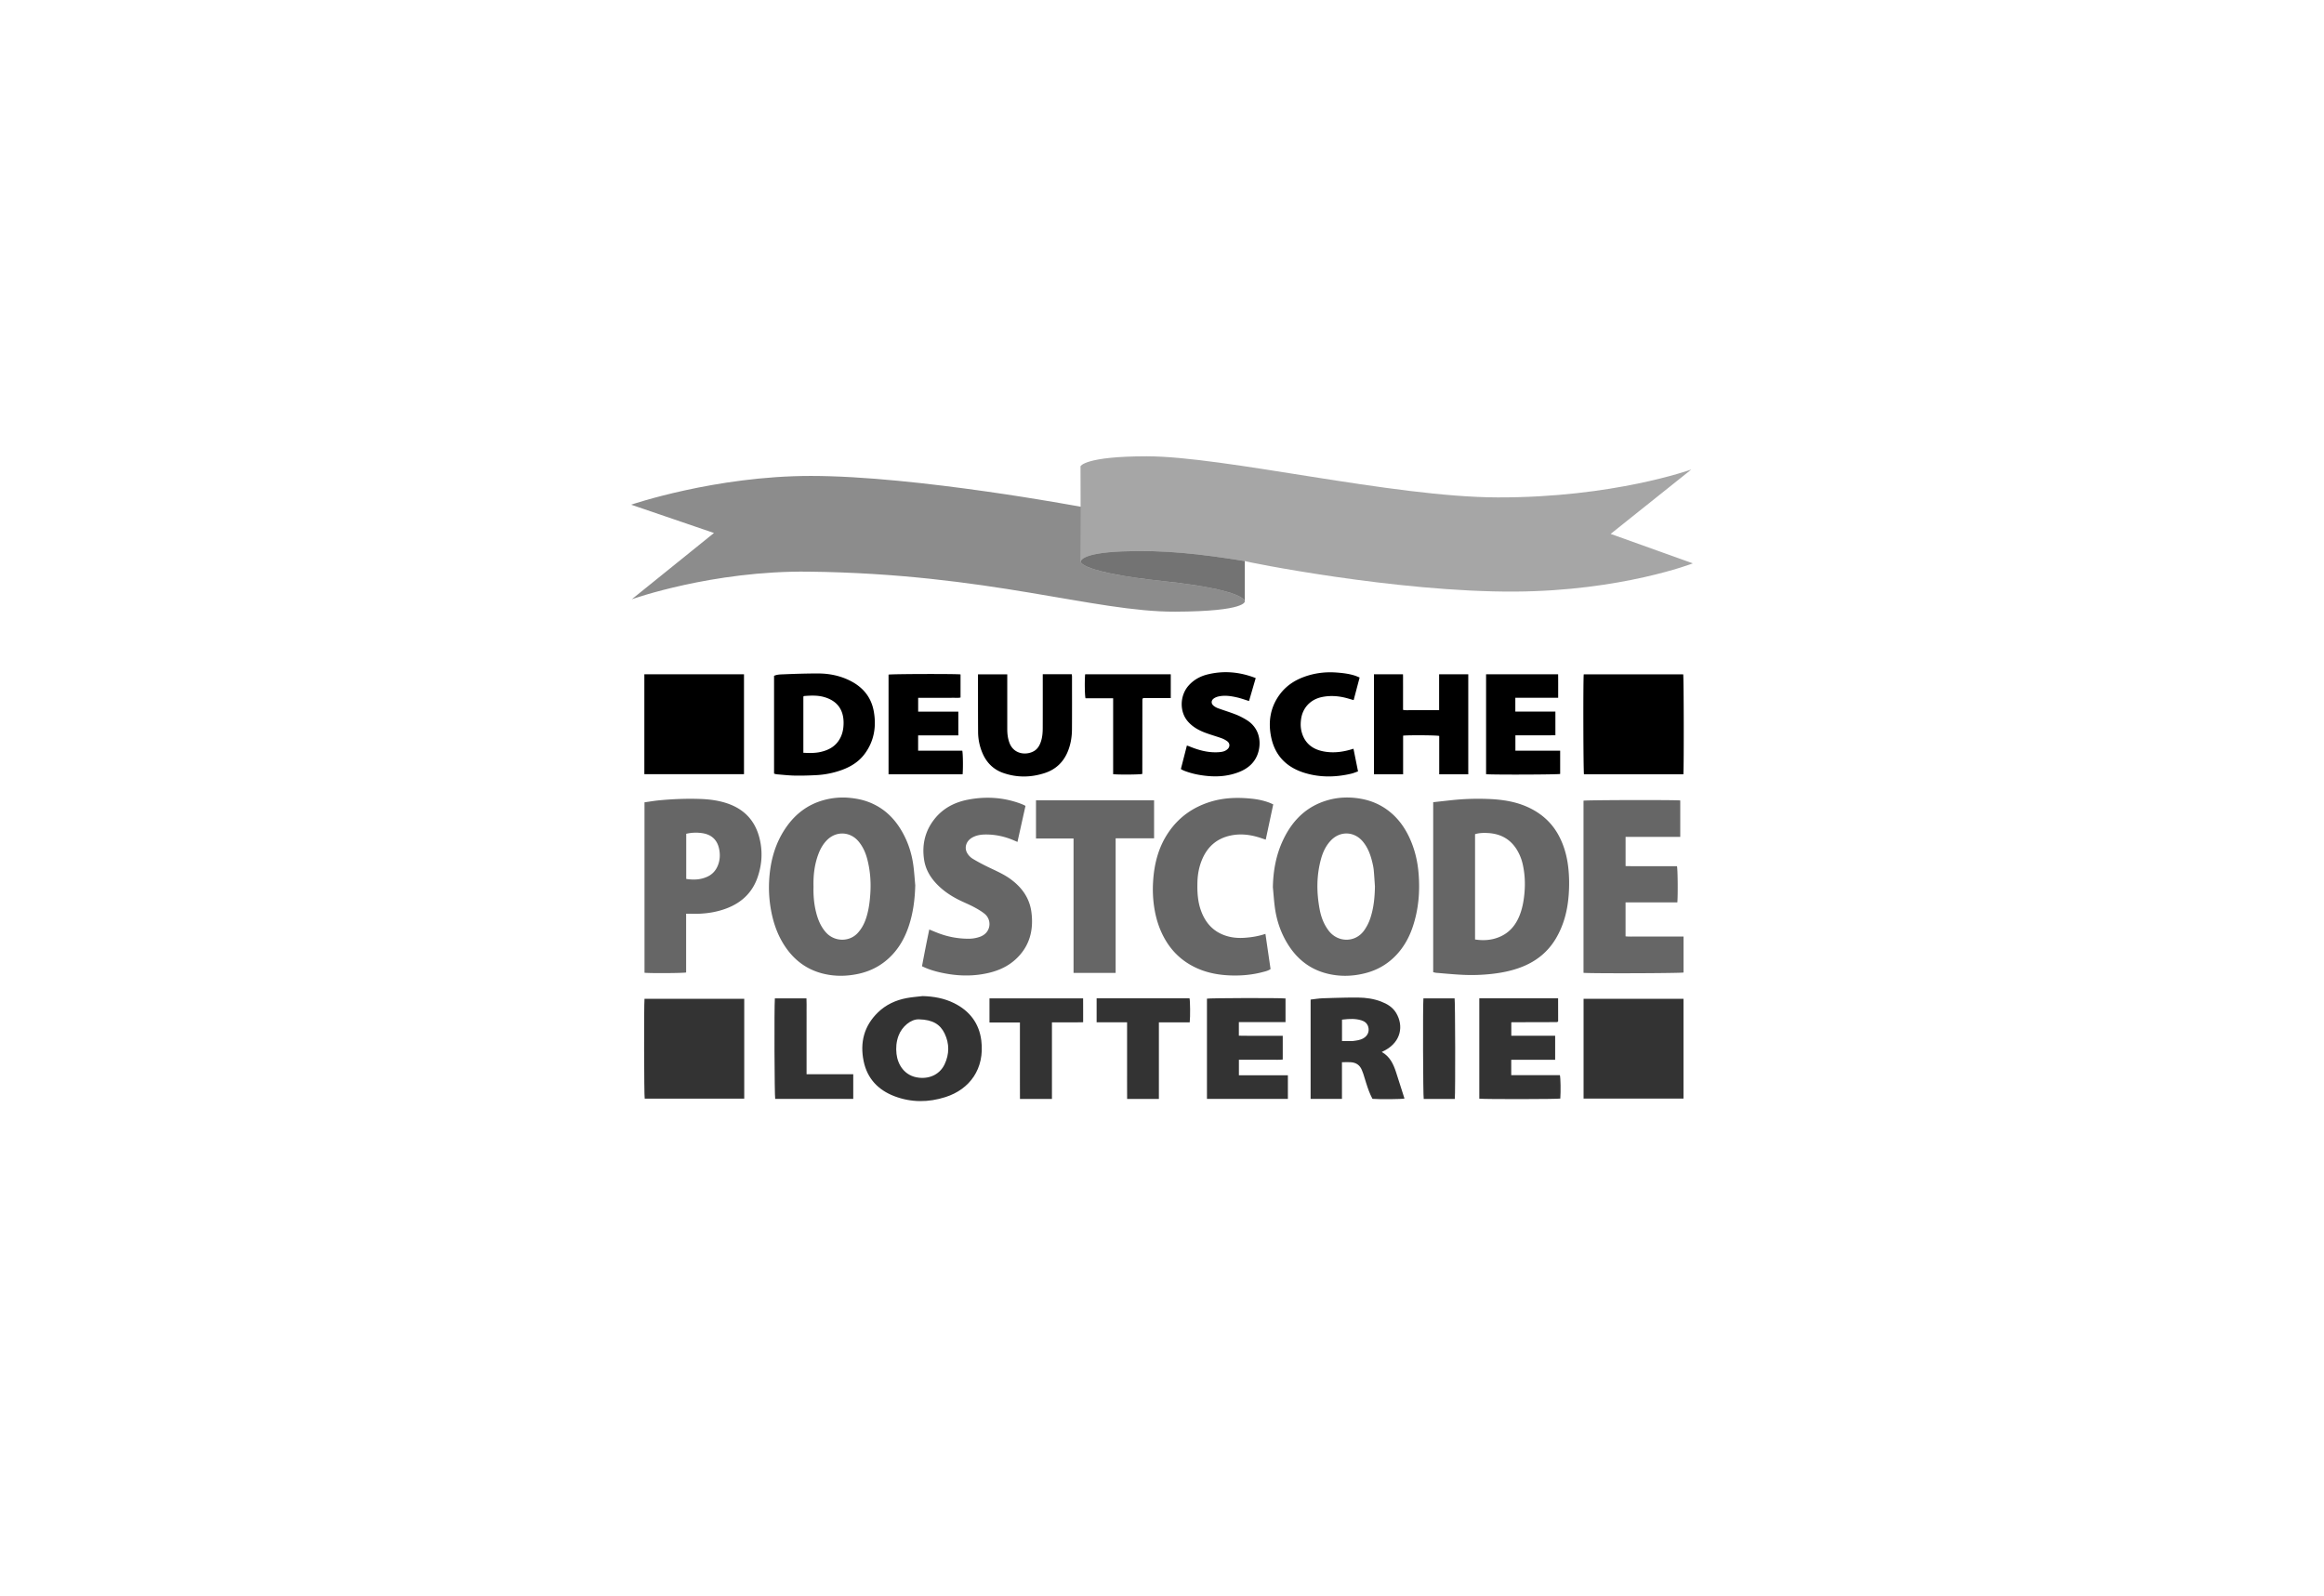 <svg width="728" height="500" xmlns="http://www.w3.org/2000/svg"><g fill="#000" fill-rule="evenodd"><path d="M335.737 211.217c.027.26.073.503.073.745.003 5.526.024 11.051-.012 16.577-.015 2.296-.386 4.547-1.233 6.702-1.361 3.458-3.807 5.808-7.327 6.948-4.296 1.392-8.633 1.46-12.929-.026-3.129-1.083-5.282-3.252-6.565-6.279a17.025 17.025 0 0 1-1.354-6.565c-.022-3.15-.026-6.3-.028-9.45l-.004-4.726v-3.89h9.17v1.14c0 5.343.003 10.686 0 16.03 0 1.424.162 2.818.642 4.17 1.374 3.877 5.51 4.062 7.8 2.663 1.078-.659 1.67-1.688 2.07-2.846.478-1.39.595-2.84.6-4.29.014-3.466.013-6.932.011-10.398l-.002-5.198v-1.307h9.088zm82.97-.525c1.925.145 3.825.367 5.67.95.477.151.935.368 1.532.607l-1.875 7.078c-1.089-.303-2.047-.616-3.026-.833-2.331-.517-4.685-.61-7.026-.098-3.604.79-5.89 3.445-6.392 6.74-.218 1.428-.207 2.826.167 4.205.95 3.506 3.397 5.4 6.844 6.057 3.13.595 6.21.19 9.377-.838l1.428 7.096c-.727.251-1.387.543-2.076.707-4.853 1.154-9.713 1.249-14.52-.191-5.59-1.674-9.323-5.25-10.574-11.045-1.049-4.857-.373-9.471 2.644-13.562 1.93-2.618 4.527-4.374 7.56-5.492 3.317-1.223 6.738-1.648 10.267-1.381zm-25.351 1.735l-2.093 7.189c-1.277-.393-2.461-.832-3.682-1.114-1.913-.44-3.857-.757-5.82-.329-.52.114-1.058.312-1.49.612-.935.647-.942 1.67-.043 2.363.396.305.854.564 1.324.734 1.874.678 3.787 1.253 5.639 1.985 1.173.464 2.309 1.064 3.382 1.73 3.577 2.222 4.605 6.142 3.662 9.779-.857 3.31-3.145 5.342-6.202 6.523-3.09 1.195-6.322 1.508-9.631 1.212-2.51-.225-4.95-.697-7.304-1.599a10.38 10.38 0 0 1-.795-.354c-.126-.06-.24-.148-.39-.243l.748-2.918 1.138-4.436c.325.11.59.184.842.289 2.844 1.18 5.769 1.97 8.882 1.808.612-.032 1.241-.095 1.819-.279a3.257 3.257 0 0 0 1.276-.777c.718-.722.647-1.764-.173-2.373a7.103 7.103 0 0 0-1.81-.97c-1.74-.624-3.53-1.109-5.252-1.772-1.974-.76-3.788-1.785-5.233-3.419-2.724-3.077-2.586-8.092.11-11.21 1.632-1.886 3.732-3.027 6.098-3.597 5.045-1.216 9.995-.782 14.998 1.166zM256.3 210.983c3.177.006 6.274.577 9.201 1.888 4.431 1.985 7.392 5.217 8.233 10.085.824 4.763.067 9.252-2.872 13.218-1.858 2.507-4.412 4.06-7.304 5.092a27.64 27.64 0 0 1-7.863 1.565c-2.245.12-4.498.185-6.746.143-1.883-.035-3.763-.253-5.642-.406-.208-.018-.411-.087-.62-.153l-.21-.062v-30.624c.886-.423 1.885-.438 2.829-.477 3.662-.152 7.33-.274 10.994-.269zm231.788.256c.028 1.941.02 3.873.017 5.86l-.002 1.502h-13.422v4.32h12.552v7.415c-1.017.009-2.055.022-3.093.026l-1.581.002h-7.856v4.816h14.022v7.278c-.75.21-20.934.282-23.129.082l-.076-.008V211.24h22.568zm-121.344.005v7.443h-8.62l-.164.168c-.024.027-.06.053-.067.084-.02.106-.04.213-.04.32-.008 7.704-.014 15.407-.023 23.11 0 .011-.003.022-.007.033l-.033.063c-.765.204-7.257.265-9.096.072v-23.78h-8.653c-.247-.873-.305-5.732-.112-7.513h26.815zm72.742-.013c.045.902.014 1.833.02 2.762l.003 1.363-.002 1.364v5.665c.967.192 1.904.068 2.828.09.63.015 1.26.012 1.89.009l.946-.004h5.636v-11.248h9.132v31.346h-9.1v-12.024c-.791-.227-9.222-.296-11.188-.105l-.124.014v12.099h-9.132V211.23h9.09zm87.779.024c.189.74.25 29.115.056 31.255l-.006.058h-31.13c-.207-.776-.276-29.108-.08-31.255l.007-.058h31.153zm-226.447.016l.073.008v7.236c-.82.187-1.685.065-2.54.085-.606.014-1.212.012-1.818.009l-.91-.004h-8.007v4.329l2.044.002 2.05.001h8.49v7.433h-12.595v4.806h13.832c.214.821.273 5.406.115 7.208l-.017.177H278.34v-31.215c.752-.21 20.432-.275 22.48-.075zm-67.76-.033v31.298h-31.213v-31.298h31.213zm18.917 6.8c-.073.006-.144.056-.23.11l-.092.052v17.625c1.856.09 3.6.136 5.314-.241 2.256-.497 4.256-1.45 5.643-3.405 1.228-1.728 1.647-3.687 1.645-5.763-.005-4.18-2.081-6.912-6.116-8.053-2.029-.574-4.095-.48-6.164-.324z"/><path d="M426.103 250.2c3.408.57 6.465 1.887 9.155 4.035 2.717 2.171 4.712 4.918 6.186 8.05 1.655 3.515 2.574 7.225 2.91 11.091.504 5.78.044 11.458-1.808 16.979-1.097 3.269-2.732 6.243-5.107 8.782-2.706 2.891-5.986 4.786-9.818 5.755-4.09 1.035-8.187 1.107-12.27.013-5.247-1.405-9.154-4.608-11.975-9.174-2.165-3.504-3.462-7.341-4.017-11.412-.289-2.118-.423-4.256-.627-6.385.098-5.203 1.015-10.202 3.258-14.903 2.923-6.125 7.402-10.538 14.085-12.394 3.3-.916 6.643-1.005 10.028-.438zm-159.838-.24c2.038.204 4.014.593 5.921 1.33 4.223 1.63 7.429 4.476 9.815 8.28 2.21 3.526 3.538 7.383 4.102 11.491.286 2.08.408 4.184.603 6.277-.115 4.472-.671 8.843-2.128 13.075-1.1 3.192-2.674 6.111-4.987 8.604-2.93 3.159-6.502 5.16-10.717 6.067-3.755.807-7.497.844-11.217-.11-5.009-1.284-8.871-4.203-11.73-8.475-2.297-3.43-3.635-7.233-4.386-11.275a39.346 39.346 0 0 1-.592-9.545c.353-5.971 1.883-11.588 5.353-16.557 2.93-4.194 6.8-7.121 11.771-8.473 2.68-.729 5.408-.97 8.192-.69zm125.774.244c1.924.197 3.798.58 5.606 1.264.368.139.722.315 1.2.525l-2.349 11.045c-.44-.144-.775-.247-1.105-.363-3.275-1.146-6.605-1.66-10.05-.892-4.363.973-7.247 3.652-8.89 7.737-.874 2.174-1.289 4.45-1.353 6.794-.083 3.03.058 6.021 1.096 8.917 1.322 3.689 3.642 6.42 7.39 7.773 2.038.735 4.151.934 6.321.78 2.18-.154 4.313-.49 6.492-1.224l1.608 11.03c-.805.555-1.736.744-2.638.978-2.97.77-6.009 1.078-9.062 1.033-3.945-.059-7.799-.671-11.437-2.324-4.239-1.926-7.524-4.895-9.86-8.911-1.811-3.112-2.881-6.475-3.434-10.028a37.848 37.848 0 0 1-.37-8.042c.327-5.632 1.673-10.965 4.93-15.683 3.147-4.56 7.402-7.605 12.66-9.314 4.337-1.41 8.758-1.557 13.245-1.095zm-72.359 1.553c.34.126.673.27 1.004.417.163.072.315.168.552.296l-2.513 11.289c-.45-.195-.843-.368-1.238-.535-2.877-1.217-5.877-1.855-9.002-1.791-1.421.029-2.815.285-4.068 1.038-1.709 1.026-2.404 2.982-1.491 4.683a5.093 5.093 0 0 0 1.764 1.863c1.702 1.033 3.477 1.957 5.275 2.815 2.359 1.126 4.75 2.175 6.855 3.764 3.39 2.558 5.69 5.815 6.264 10.081.777 5.773-.576 10.896-5.012 14.928-2.39 2.173-5.262 3.455-8.383 4.187-4.263 1-8.548 1.031-12.858.3-2.296-.39-4.547-.918-6.704-1.808-.398-.164-.787-.349-1.305-.579a502.115 502.115 0 0 1 2.277-11.513c1.165.468 2.19.914 3.238 1.295a26.26 26.26 0 0 0 9.06 1.593 10.473 10.473 0 0 0 3.628-.624c3.524-1.297 3.717-5.32 1.413-7.181-1.061-.858-2.275-1.553-3.488-2.192-1.571-.827-3.234-1.48-4.815-2.288-2.339-1.195-4.501-2.651-6.374-4.519-2.22-2.214-3.797-4.796-4.276-7.912-.702-4.574.22-8.814 3.06-12.535 2.685-3.523 6.383-5.476 10.63-6.3 5.585-1.085 11.123-.767 16.507 1.228zm146.596-1.456c4.409.177 8.735.82 12.772 2.765 3.98 1.917 7.102 4.742 9.206 8.65 1.708 3.172 2.629 6.572 3.022 10.146.299 2.722.327 5.447.146 8.163-.333 4.975-1.49 9.729-4.087 14.067-2.486 4.153-6.036 6.996-10.493 8.774-2.986 1.191-6.095 1.833-9.279 2.206a57.346 57.346 0 0 1-9.353.32c-2.754-.129-5.5-.403-8.249-.625-.257-.02-.51-.09-.791-.157l-.217-.05V251.31c2.011-.221 3.954-.44 5.898-.647a78.5 78.5 0 0 1 11.425-.361zm60.003.457l.065.006v11.407H509.22v9.151c2.685.074 5.363.023 8.039.033 2.69.009 5.38.002 8.057.002.232.774.32 8.512.134 11.164l-.013.17h-16.225v10.645c1.218.122 2.41.043 3.598.057.8.01 1.6.008 2.4.006l1.2-.002h10.961v11.27c-.767.228-27.797.334-31.232.11l-.099-.006v-53.936c.744-.205 27.932-.278 30.24-.077zm-307.042-.469c2.76.092 5.493.417 8.147 1.253 6.425 2.023 9.934 6.489 10.932 13.046.529 3.475.15 6.89-.982 10.197-1.633 4.767-4.93 7.935-9.607 9.74-3.69 1.423-7.514 1.866-11.434 1.727-.332-.012-.665-.006-1.093-.003h-.27v18.4c-.832.223-11.06.284-12.935.099l-.104-.012V251.35c1.505-.21 2.999-.474 4.503-.618 4.27-.41 8.554-.586 12.843-.443zm142.281.439v11.902h-12.04v42.156h-13.187v-42.095H324.53v-11.963h36.988zm100.949 10.482l-.403.11v32.994c2.789.436 5.464.21 8.003-.95 3.086-1.412 4.974-3.918 6.12-7.037.807-2.194 1.176-4.47 1.372-6.798.249-2.96.089-5.875-.558-8.761a15.045 15.045 0 0 0-1.7-4.34c-2.067-3.525-5.21-5.24-9.221-5.458-1.2-.065-2.405-.054-3.613.24zm-45.501 2.024c-1.646 1.688-2.589 3.76-3.192 5.989-1.411 5.214-1.372 10.486-.37 15.75.449 2.361 1.305 4.602 2.786 6.558 2.886 3.81 8.389 3.851 11.162-.093a14.448 14.448 0 0 0 1.902-3.774c1.08-3.243 1.395-6.59 1.447-9.991-.12-1.701-.214-3.405-.374-5.102-.074-.79-.242-1.577-.427-2.352-.567-2.383-1.386-4.652-2.987-6.576-2.667-3.206-7.038-3.393-9.947-.409zm-157.906-.056c-1.199 1.21-2.026 2.649-2.632 4.22-1.287 3.338-1.69 6.816-1.594 10.37-.069 2.585.125 5.152.721 7.675.564 2.39 1.436 4.641 3.065 6.538 2.675 3.115 7.345 3.156 9.958.41 1.415-1.489 2.29-3.264 2.871-5.19.738-2.442 1.042-4.951 1.195-7.501.213-3.549-.066-7.03-.951-10.466-.53-2.06-1.368-3.974-2.747-5.626-2.618-3.14-7.008-3.332-9.886-.43zm-43.658-2.07l-.438.093v14.146c2.352.369 4.595.261 6.73-.756 1.467-.699 2.498-1.845 3.128-3.337.743-1.76.821-3.589.416-5.435-.607-2.76-2.398-4.35-5.122-4.792a13.345 13.345 0 0 0-4.714.082z" opacity=".6"/><path d="M289.022 312.05c3.445.097 6.75.68 9.837 2.209 4.878 2.414 7.872 6.318 8.54 11.725 1.09 8.822-3.605 15.256-11.205 17.697-5.35 1.718-10.745 1.745-16.024-.268-5.096-1.943-8.513-5.55-9.63-10.965-1.204-5.83.116-11.054 4.479-15.284 2.49-2.416 5.549-3.83 8.935-4.476 1.67-.318 3.377-.432 5.067-.638zm134.59.46l1.852.005c2.43.023 4.85.366 7.153 1.244 1.942.74 3.67 1.776 4.76 3.623 2.35 3.988 1.5 8.88-3.377 11.583-.345.19-.7.363-1.154.597 2.561 1.424 3.637 3.786 4.463 6.304.903 2.753 1.768 5.52 2.649 8.28-.766.212-7.749.286-10.028.094-.874-1.602-1.444-3.284-1.984-4.977-.297-.933-.568-1.875-.867-2.807-.133-.414-.3-.817-.464-1.22-.623-1.537-1.793-2.348-3.421-2.461-.75-.052-1.505-.026-2.322-.015l-.499.003v11.484h-9.82v-31.104c1.288-.144 2.54-.368 3.797-.41 2.47-.08 4.94-.166 7.41-.204l1.852-.019zm64.47.247c.032 2.417.007 4.837.015 7.191-.083.092-.105.12-.131.144-.027.024-.054.057-.086.063-.105.024-.212.052-.319.052-4.653.013-9.307.024-13.96.036-.027 0-.053.01-.11.027l-.069.02v4.184h13.736v7.539H473.4v4.813h15.24c.227.855.29 5.058.13 7.326-.771.2-23.65.237-25.32.038l-.051-.007v-31.426h24.682zm-148.793.008c.003 1.193.008 2.414.01 3.635v3.845c-.816.014-1.596.033-2.377.039l-1.255.003-1.254-.002h-4.889v24h-10.018c-.004-1.347-.009-2.677-.01-4.007l-.001-1.964v-17.996h-9.538v-7.553h29.332zm116.367-.005c.196.74.27 29.59.063 31.524h-9.735c-.213-.788-.298-29.496-.094-31.524zm-83.033-.004c.205.719.255 5.868.062 7.398l-.02.136h-9.64v23.982h-9.951c-.028-1.341-.01-2.671-.013-4l-.002-1.963.001-1.964v-16.078h-9.54v-7.51h29.103zm-129.891.009h9.894c.081 1.249.022 2.543.033 3.834l.005 2.017-.003 2.018v15.903h14.623v7.72h-24.45c-.221-.736-.325-28.308-.109-31.404l.007-.088h9.894zm159.9.03l.061.007v7.403c-1.237.011-2.46.004-3.681.005H388.078v4.249c.88.009 1.77.023 2.659.027l1.364.003 1.363-.002h8.36v7.442c-1.117.13-2.27.043-3.418.059-.376.005-.752.007-1.127.007l-2.255-.004h-6.932v4.866c1.667.021 3.36.007 5.053.01H403.435v7.386h-25.352v-31.395c.699-.201 22.633-.268 24.549-.063zm-169.497.114v31.263h-31.18c-.201-.773-.26-29.173-.064-31.208l.007-.055h31.237zm294.224.005v31.256h-31.3v-31.256h31.3zm-245.904 11.583c-.682 1.847-.845 3.73-.622 5.673.372 3.24 2.437 6.994 7.122 7.462 3.587.358 6.554-1.286 7.931-4.188 1.52-3.201 1.552-6.48.016-9.676-1.382-2.876-3.757-4.332-8.027-4.43-2.561-.109-5.364 2.299-6.42 5.159zm139.347-5.111l-.412.048v6.717h1.037c.5 0 .977 0 1.455-.002.327-.001.658.01.98-.03 1.117-.142 2.24-.271 3.24-.86 1.36-.798 1.924-2.157 1.49-3.617-.321-1.078-1.118-1.681-2.136-1.996-1.855-.573-3.736-.479-5.654-.26z" opacity=".8"/><path d="M197.706 158.108l25.948 8.865-25.731 20.758s25.106-9.003 55.383-8.647c56.536.665 89.338 12.632 114.814 12.537 22.564-.083 21.815-3.243 21.815-3.243s.536-3.546-25.515-6.317c-25.755-2.739-25.876-6.004-25.876-6.004v-17.3s-51.438-9.659-84.546-9.659c-29.984 0-56.292 9.01-56.292 9.01" opacity=".45"/><path d="M389.935 188.378s.536-3.546-25.515-6.317c-25.755-2.739-25.876-6.004-25.876-6.004-.003 0-.684-2.777 13.082-3.318 12.925-.507 24.294.775 38.31 3.027v12.612" opacity=".55"/><path d="M529.812 147.08s-24.402 8.851-60.737 8.745c-32.963-.096-85.579-12.877-109.845-12.877-19.508 0-20.758 3.123-20.758 3.123l.072 29.986c-.003 0-.684-2.777 13.082-3.318 12.925-.507 24.294.775 38.31 3.027 0 .18 47.33 9.777 84.617 9.563 33.444-.192 55.74-8.842 55.74-8.842l-25.756-9.225 25.275-20.182z" opacity=".35"/></g></svg>